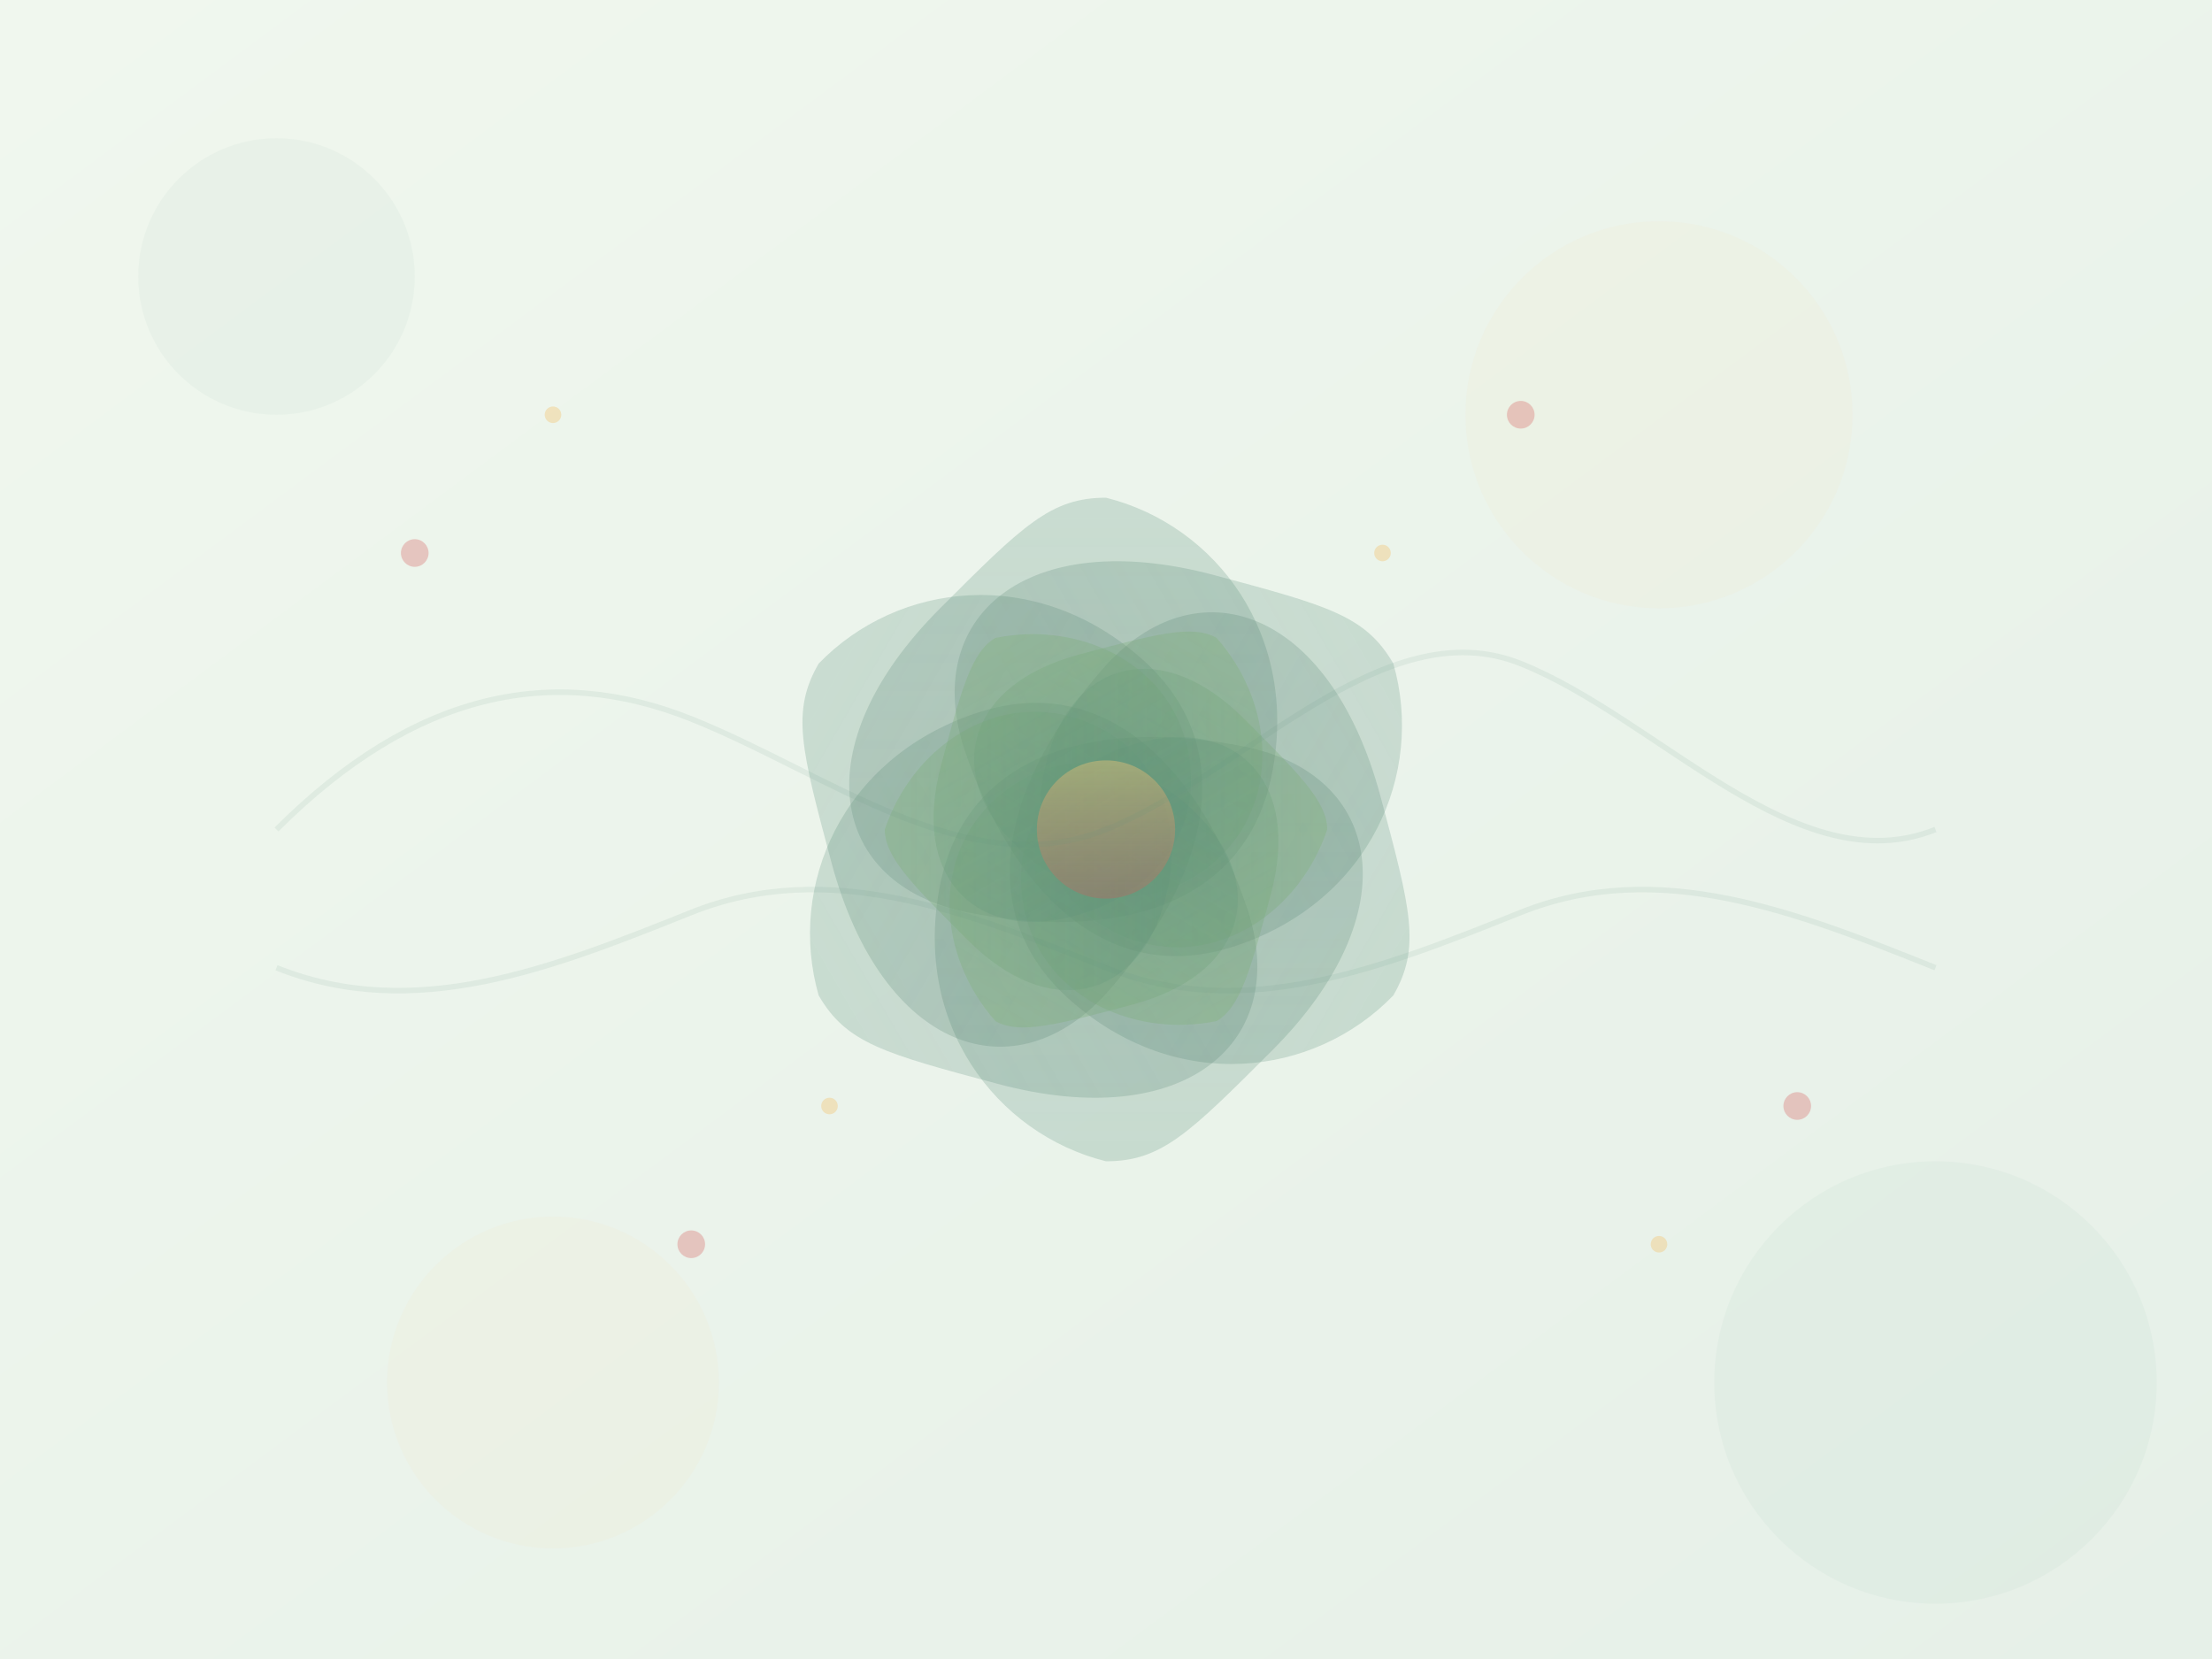 <?xml version="1.0" encoding="UTF-8"?>
<svg width="800px" height="600px" viewBox="0 0 800 600" version="1.1" xmlns="http://www.w3.org/2000/svg" xmlns:xlink="http://www.w3.org/1999/xlink">
    <rect x="0" y="0" width="800" height="600" fill="#333333" stroke="none"/>
    <title>Ayurveda Background</title>
    <defs>
        <linearGradient x1="0%" y1="0%" x2="100%" y2="100%" id="linearGradient-1">
            <stop stop-color="#f0f7ee" offset="0%"></stop>
            <stop stop-color="#e6f0e8" offset="100%"></stop>
        </linearGradient>
        <linearGradient x1="50%" y1="0%" x2="50%" y2="100%" id="linearGradient-2">
            <stop stop-color="#5a8f7b" stop-opacity="0.8" offset="0%"></stop>
            <stop stop-color="#3e6b5b" stop-opacity="0.6" offset="100%"></stop>
        </linearGradient>
        <linearGradient x1="50%" y1="0%" x2="50%" y2="100%" id="linearGradient-3">
            <stop stop-color="#7fb174" stop-opacity="0.8" offset="0%"></stop>
            <stop stop-color="#5a8f7b" stop-opacity="0.6" offset="100%"></stop>
        </linearGradient>
        <linearGradient x1="50%" y1="0%" x2="50%" y2="100%" id="linearGradient-4">
            <stop stop-color="#f3c677" stop-opacity="0.8" offset="0%"></stop>
            <stop stop-color="#d35656" stop-opacity="0.6" offset="100%"></stop>
        </linearGradient>
    </defs>
    <g id="Ayurveda-Background" stroke="none" stroke-width="1" fill="none" fill-rule="evenodd">
        <!-- Background -->
        <rect id="Background" fill="url(#linearGradient-1)" x="0" y="0" width="800" height="600"></rect>
        
        <!-- Decorative Elements -->
        <circle id="Circle1" fill="#5a8f7b" opacity="0.05" cx="100" cy="100" r="50"></circle>
        <circle id="Circle2" fill="#5a8f7b" opacity="0.05" cx="700" cy="500" r="80"></circle>
        <circle id="Circle3" fill="#f3c677" opacity="0.05" cx="200" cy="500" r="60"></circle>
        <circle id="Circle4" fill="#f3c677" opacity="0.05" cx="600" cy="150" r="70"></circle>
        
        <!-- Lotus Flower -->
        <g id="Lotus" transform="translate(400, 300)">
            <!-- Outer Petals -->
            <path d="M0,-120 C40,-110 70,-70 60,-20 C50,30 0,40 -50,30 C-100,20 -110,-30 -60,-80 C-30,-110 -20,-120 0,-120 Z" 
                  fill="url(#linearGradient-2)" opacity="0.3" transform="rotate(0)"></path>
            <path d="M0,-120 C40,-110 70,-70 60,-20 C50,30 0,40 -50,30 C-100,20 -110,-30 -60,-80 C-30,-110 -20,-120 0,-120 Z" 
                  fill="url(#linearGradient-2)" opacity="0.3" transform="rotate(60)"></path>
            <path d="M0,-120 C40,-110 70,-70 60,-20 C50,30 0,40 -50,30 C-100,20 -110,-30 -60,-80 C-30,-110 -20,-120 0,-120 Z" 
                  fill="url(#linearGradient-2)" opacity="0.3" transform="rotate(120)"></path>
            <path d="M0,-120 C40,-110 70,-70 60,-20 C50,30 0,40 -50,30 C-100,20 -110,-30 -60,-80 C-30,-110 -20,-120 0,-120 Z" 
                  fill="url(#linearGradient-2)" opacity="0.3" transform="rotate(180)"></path>
            <path d="M0,-120 C40,-110 70,-70 60,-20 C50,30 0,40 -50,30 C-100,20 -110,-30 -60,-80 C-30,-110 -20,-120 0,-120 Z" 
                  fill="url(#linearGradient-2)" opacity="0.3" transform="rotate(240)"></path>
            <path d="M0,-120 C40,-110 70,-70 60,-20 C50,30 0,40 -50,30 C-100,20 -110,-30 -60,-80 C-30,-110 -20,-120 0,-120 Z" 
                  fill="url(#linearGradient-2)" opacity="0.3" transform="rotate(300)"></path>
            
            <!-- Inner Petals -->
            <path d="M0,-80 C30,-70 50,-40 40,-10 C30,20 0,30 -30,20 C-60,10 -70,-20 -40,-50 C-20,-70 -10,-80 0,-80 Z" 
                  fill="url(#linearGradient-3)" opacity="0.4" transform="rotate(30)"></path>
            <path d="M0,-80 C30,-70 50,-40 40,-10 C30,20 0,30 -30,20 C-60,10 -70,-20 -40,-50 C-20,-70 -10,-80 0,-80 Z" 
                  fill="url(#linearGradient-3)" opacity="0.4" transform="rotate(90)"></path>
            <path d="M0,-80 C30,-70 50,-40 40,-10 C30,20 0,30 -30,20 C-60,10 -70,-20 -40,-50 C-20,-70 -10,-80 0,-80 Z" 
                  fill="url(#linearGradient-3)" opacity="0.4" transform="rotate(150)"></path>
            <path d="M0,-80 C30,-70 50,-40 40,-10 C30,20 0,30 -30,20 C-60,10 -70,-20 -40,-50 C-20,-70 -10,-80 0,-80 Z" 
                  fill="url(#linearGradient-3)" opacity="0.4" transform="rotate(210)"></path>
            <path d="M0,-80 C30,-70 50,-40 40,-10 C30,20 0,30 -30,20 C-60,10 -70,-20 -40,-50 C-20,-70 -10,-80 0,-80 Z" 
                  fill="url(#linearGradient-3)" opacity="0.4" transform="rotate(270)"></path>
            <path d="M0,-80 C30,-70 50,-40 40,-10 C30,20 0,30 -30,20 C-60,10 -70,-20 -40,-50 C-20,-70 -10,-80 0,-80 Z" 
                  fill="url(#linearGradient-3)" opacity="0.4" transform="rotate(330)"></path>
            
            <!-- Center -->
            <circle cx="0" cy="0" r="25" fill="url(#linearGradient-4)" opacity="0.5"></circle>
        </g>
        
        <!-- Decorative Lines -->
        <path d="M100,300 C150,250 200,240 250,260 C300,280 350,320 400,300 C450,280 500,220 550,240 C600,260 650,320 700,300" 
              stroke="#5a8f7b" stroke-width="2" opacity="0.1"></path>
        <path d="M100,350 C150,370 200,350 250,330 C300,310 350,330 400,350 C450,370 500,350 550,330 C600,310 650,330 700,350" 
              stroke="#5a8f7b" stroke-width="2" opacity="0.1"></path>
              
        <!-- Small Decorative Elements -->
        <circle cx="150" cy="200" r="5" fill="#d35656" opacity="0.3"></circle>
        <circle cx="650" cy="400" r="5" fill="#d35656" opacity="0.3"></circle>
        <circle cx="250" cy="450" r="5" fill="#d35656" opacity="0.3"></circle>
        <circle cx="550" cy="150" r="5" fill="#d35656" opacity="0.3"></circle>
        
        <circle cx="200" cy="150" r="3" fill="#f3c677" opacity="0.4"></circle>
        <circle cx="600" cy="450" r="3" fill="#f3c677" opacity="0.4"></circle>
        <circle cx="300" cy="400" r="3" fill="#f3c677" opacity="0.4"></circle>
        <circle cx="500" cy="200" r="3" fill="#f3c677" opacity="0.4"></circle>
    </g>
</svg>
